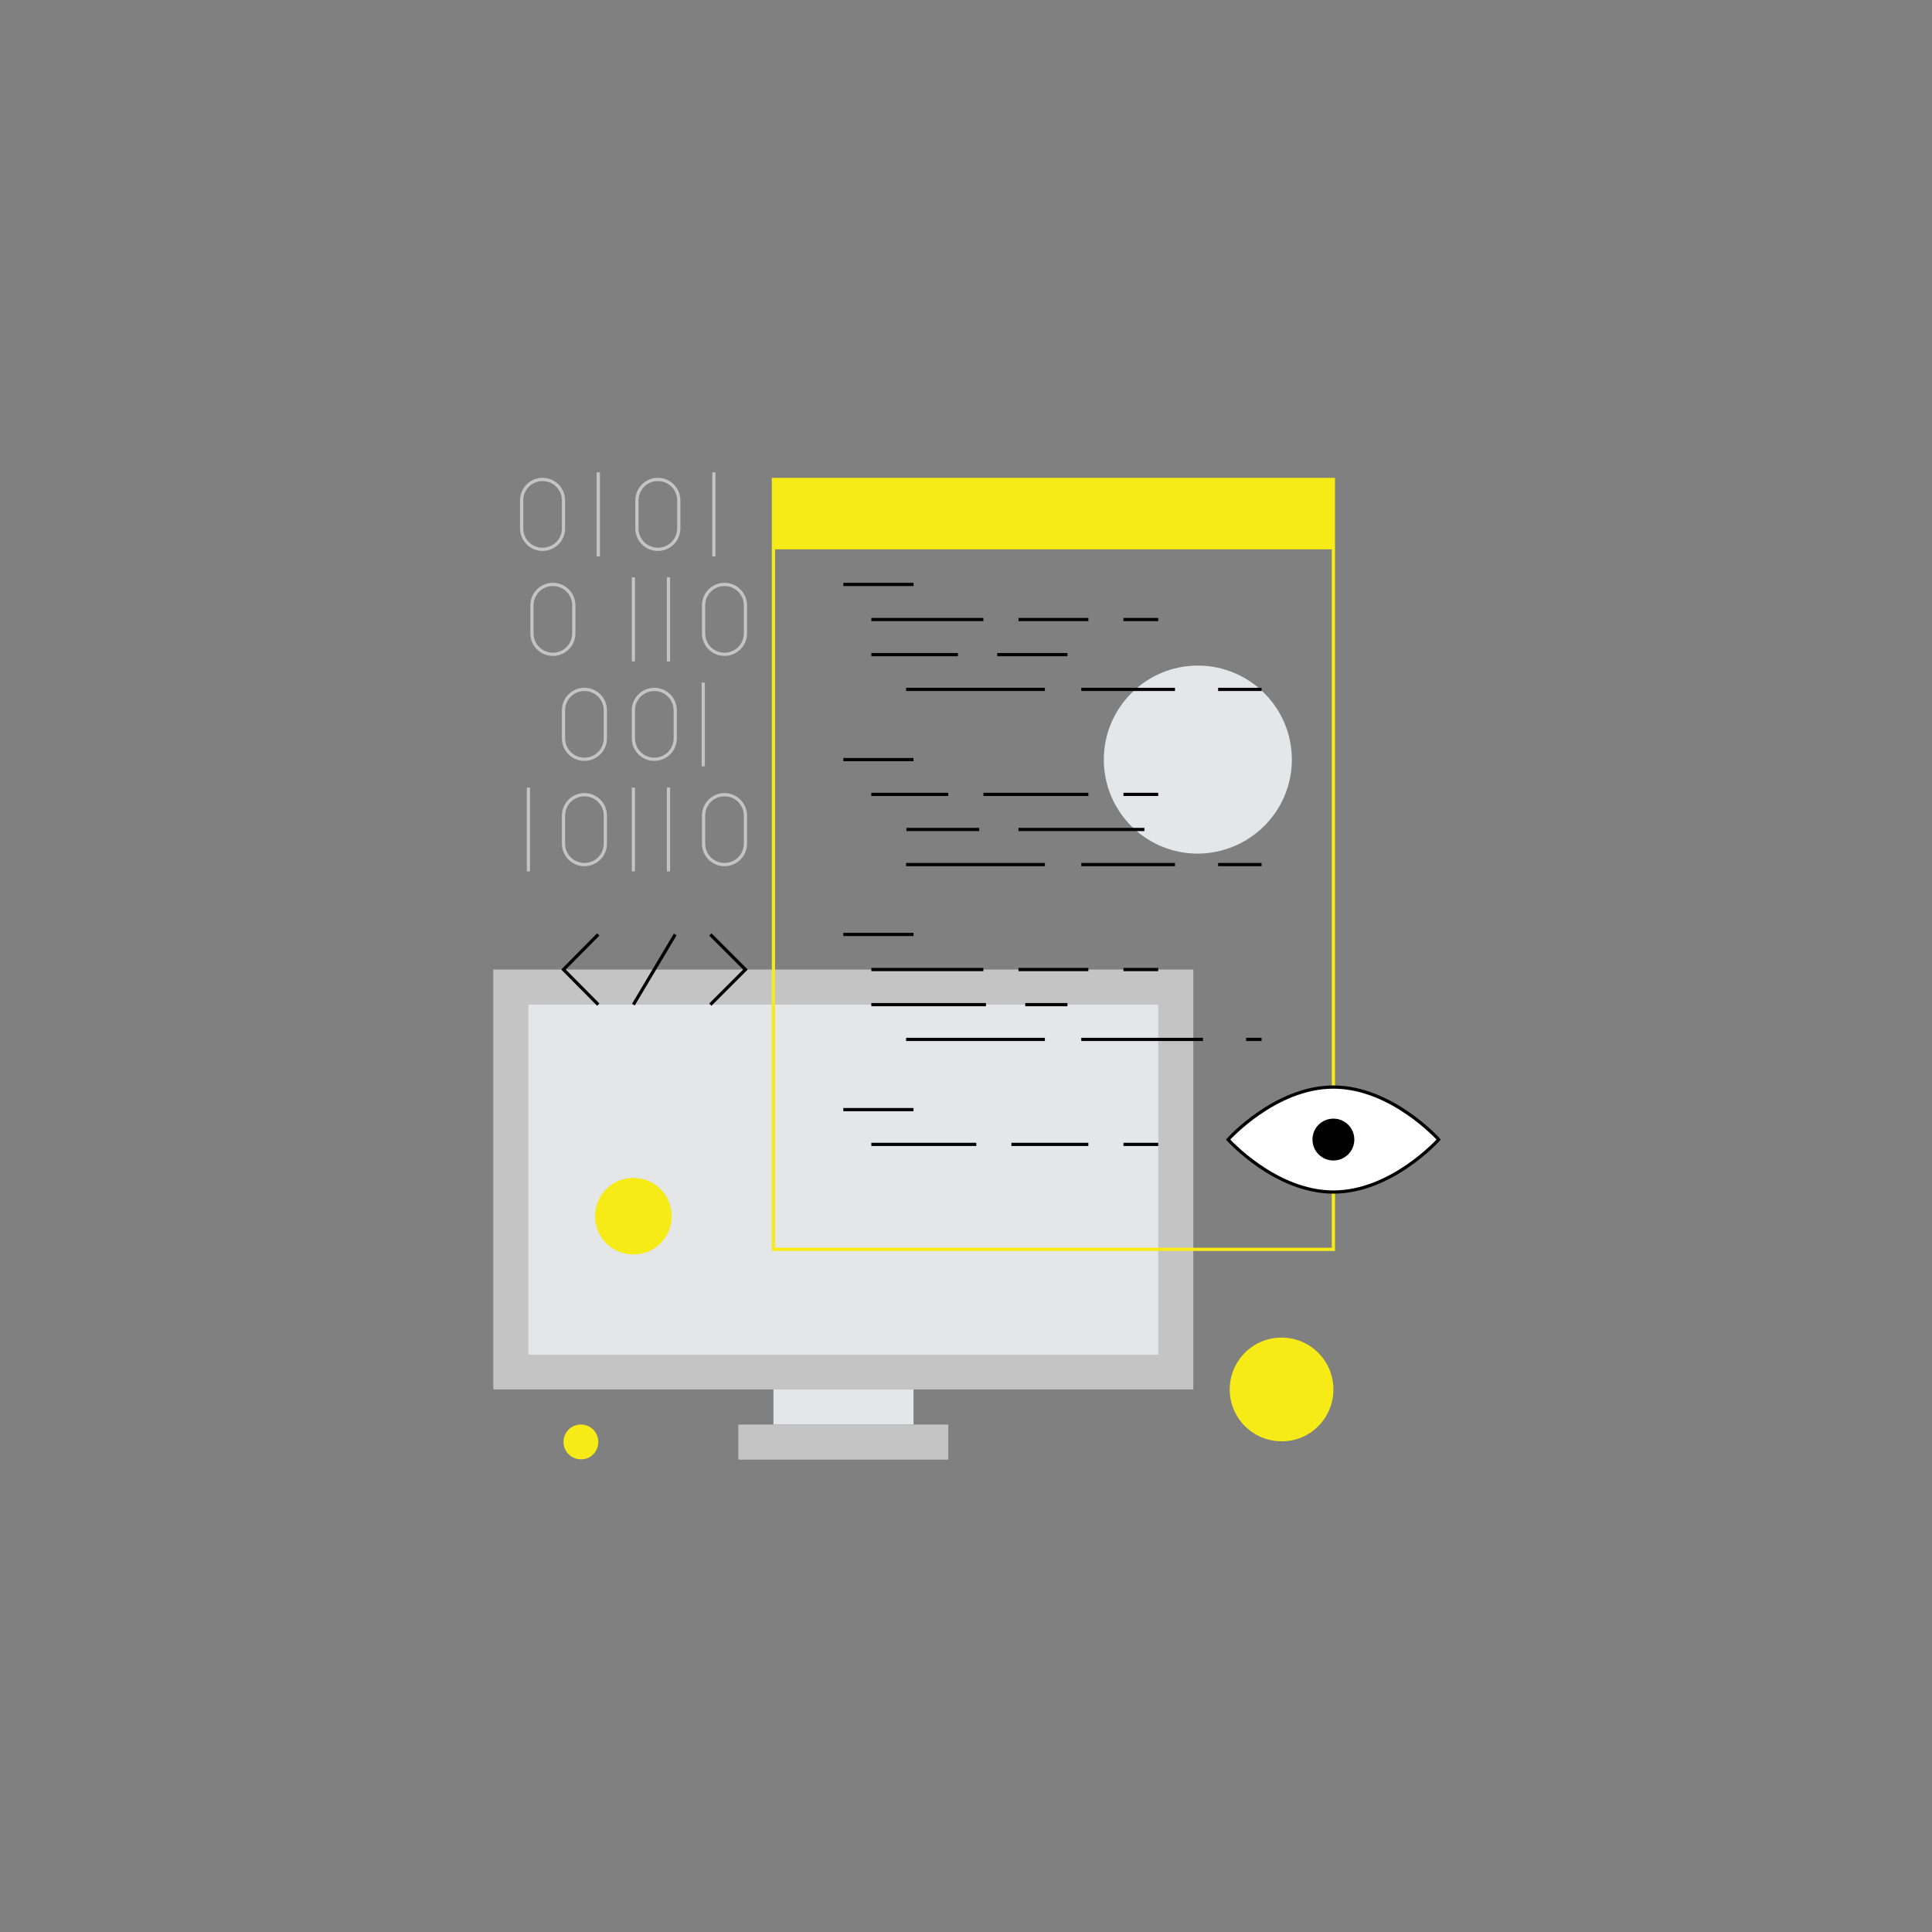 <?xml version="1.0" encoding="utf-8"?>
<!-- Generator: Adobe Illustrator 19.0.0, SVG Export Plug-In . SVG Version: 6.00 Build 0)  -->
<svg version="1.1" id="Layer_1" xmlns="http://www.w3.org/2000/svg" xmlns:xlink="http://www.w3.org/1999/xlink" x="0px" y="0px"
	 viewBox="0 0 600 600" style="enable-background:new 0 0 600 600;" xml:space="preserve">
<rect x="0" y="0" width="600" height="600" fill="#808080" stroke="none"/>
<style type="text/css">
	.st0{fill:#E5E6E7;}
	.st1{fill:#C4C4C4;}
	.st2{fill:#F6EB16;}
	.st3{fill:none;stroke:#F6EB16;stroke-miterlimit:10;}
	.st4{fill:none;stroke:#010101;stroke-miterlimit:10;}
	.st5{fill:none;stroke:#C4C4C4;stroke-miterlimit:10;}
	.st6{fill:#FFFFFF;}
	.st7{fill:#010101;}
</style>
<g id="XMLID_2_">
	<path id="XMLID_88_" class="st0" d="M401.2,235.9c0-16.1-13.1-29.2-29.2-29.2c-16.1,0-29.2,13.1-29.2,29.2
		c0,16.1,13,29.2,29.2,29.2C388.1,265,401.2,252,401.2,235.9"/>
	<rect id="XMLID_87_" x="153.2" y="301.1" class="st1" width="217.4" height="130.4"/>
	<rect id="XMLID_86_" x="240.2" y="431.5" class="st0" width="43.5" height="10.9"/>
	<rect id="XMLID_85_" x="229.3" y="442.4" class="st1" width="65.2" height="10.9"/>
	<rect id="XMLID_84_" x="164.1" y="312" class="st0" width="195.6" height="108.7"/>
	<rect id="XMLID_83_" x="240.2" y="148.9" class="st2" width="173.9" height="21.7"/>
	<rect id="XMLID_82_" x="240.2" y="148.9" class="st3" width="173.9" height="239.1"/>
	<line id="XMLID_81_" class="st4" x1="261.9" y1="181.5" x2="283.7" y2="181.5"/>
	<line id="XMLID_80_" class="st4" x1="270.6" y1="192.4" x2="305.4" y2="192.4"/>
	<line id="XMLID_79_" class="st4" x1="316.3" y1="192.4" x2="338" y2="192.4"/>
	<line id="XMLID_78_" class="st4" x1="309.7" y1="203.3" x2="331.5" y2="203.3"/>
	<line id="XMLID_77_" class="st4" x1="348.9" y1="192.4" x2="359.7" y2="192.4"/>
	<line id="XMLID_76_" class="st4" x1="270.6" y1="203.3" x2="297.5" y2="203.3"/>
	<line id="XMLID_75_" class="st4" x1="281.4" y1="214.1" x2="324.5" y2="214.1"/>
	<line id="XMLID_74_" class="st4" x1="335.8" y1="214.1" x2="364.9" y2="214.1"/>
	<line id="XMLID_73_" class="st4" x1="378.3" y1="214.1" x2="391.8" y2="214.1"/>
	<line id="XMLID_72_" class="st4" x1="261.9" y1="235.9" x2="283.7" y2="235.9"/>
	<line id="XMLID_71_" class="st4" x1="270.6" y1="246.7" x2="294.5" y2="246.7"/>
	<line id="XMLID_70_" class="st4" x1="305.4" y1="246.7" x2="338" y2="246.7"/>
	<line id="XMLID_69_" class="st4" x1="316.3" y1="257.6" x2="355.4" y2="257.6"/>
	<line id="XMLID_68_" class="st4" x1="348.9" y1="246.7" x2="359.7" y2="246.7"/>
	<line id="XMLID_67_" class="st4" x1="281.5" y1="257.6" x2="304.1" y2="257.6"/>
	<line id="XMLID_66_" class="st4" x1="281.4" y1="268.5" x2="324.5" y2="268.5"/>
	<line id="XMLID_65_" class="st4" x1="335.8" y1="268.5" x2="364.9" y2="268.5"/>
	<line id="XMLID_64_" class="st4" x1="378.3" y1="268.5" x2="391.8" y2="268.5"/>
	<line id="XMLID_63_" class="st4" x1="261.9" y1="290.2" x2="283.7" y2="290.2"/>
	<line id="XMLID_62_" class="st4" x1="270.6" y1="301.1" x2="305.4" y2="301.1"/>
	<line id="XMLID_61_" class="st4" x1="316.3" y1="301.1" x2="338" y2="301.1"/>
	<line id="XMLID_60_" class="st4" x1="318.4" y1="312" x2="331.5" y2="312"/>
	<line id="XMLID_59_" class="st4" x1="348.9" y1="301.1" x2="359.7" y2="301.1"/>
	<line id="XMLID_58_" class="st4" x1="270.6" y1="312" x2="306.2" y2="312"/>
	<line id="XMLID_57_" class="st4" x1="281.4" y1="322.8" x2="324.5" y2="322.8"/>
	<line id="XMLID_56_" class="st4" x1="335.8" y1="322.8" x2="373.6" y2="322.8"/>
	<line id="XMLID_55_" class="st4" x1="387" y1="322.8" x2="391.8" y2="322.8"/>
	<line id="XMLID_54_" class="st4" x1="261.9" y1="344.6" x2="283.7" y2="344.6"/>
	<line id="XMLID_53_" class="st4" x1="270.6" y1="355.4" x2="303.2" y2="355.4"/>
	<line id="XMLID_52_" class="st4" x1="314.1" y1="355.4" x2="338" y2="355.4"/>
	<line id="XMLID_51_" class="st4" x1="348.9" y1="355.4" x2="359.7" y2="355.4"/>
	<polyline id="XMLID_50_" class="st4" points="185.8,290.2 175,301.1 185.8,312 	"/>
	<polyline id="XMLID_49_" class="st4" points="220.6,312 231.5,301.1 220.6,290.2 	"/>
	<line id="XMLID_48_" class="st4" x1="196.7" y1="312" x2="209.7" y2="290.2"/>
	<path id="XMLID_47_" class="st5" d="M175,164.1c0,3.6-2.9,6.5-6.5,6.5c-3.6,0-6.5-2.9-6.5-6.5v-8.7c0-3.6,2.9-6.5,6.5-6.5
		c3.6,0,6.5,2.9,6.5,6.5V164.1z"/>
	<line id="XMLID_46_" class="st5" x1="185.8" y1="146.7" x2="185.8" y2="172.8"/>
	<path id="XMLID_45_" class="st5" d="M210.8,164.1c0,3.6-2.9,6.5-6.5,6.5c-3.6,0-6.5-2.9-6.5-6.5v-8.7c0-3.6,2.9-6.5,6.5-6.5
		c3.6,0,6.5,2.9,6.5,6.5V164.1z"/>
	<line id="XMLID_44_" class="st5" x1="196.7" y1="179.3" x2="196.7" y2="205.4"/>
	<line id="XMLID_20_" class="st5" x1="207.6" y1="179.3" x2="207.6" y2="205.4"/>
	<line id="XMLID_19_" class="st5" x1="218.4" y1="212" x2="218.4" y2="238"/>
	<path id="XMLID_18_" class="st5" d="M178.2,196.7c0,3.6-2.9,6.5-6.5,6.5c-3.6,0-6.5-2.9-6.5-6.5V188c0-3.6,2.9-6.5,6.5-6.5
		c3.6,0,6.5,2.9,6.5,6.5V196.7z"/>
	<path id="XMLID_17_" class="st5" d="M188,229.3c0,3.6-2.9,6.5-6.5,6.5c-3.6,0-6.5-2.9-6.5-6.5v-8.7c0-3.6,2.9-6.5,6.5-6.5
		c3.6,0,6.5,2.9,6.5,6.5V229.3z"/>
	<path id="XMLID_16_" class="st5" d="M209.7,229.3c0,3.6-2.9,6.5-6.5,6.5s-6.5-2.9-6.5-6.5v-8.7c0-3.6,2.9-6.5,6.5-6.5
		s6.5,2.9,6.5,6.5V229.3z"/>
	<path id="XMLID_15_" class="st5" d="M231.5,196.7c0,3.6-2.9,6.5-6.5,6.5c-3.6,0-6.5-2.9-6.5-6.5V188c0-3.6,2.9-6.5,6.5-6.5
		c3.6,0,6.5,2.9,6.5,6.5V196.7z"/>
	<line id="XMLID_14_" class="st5" x1="164.1" y1="244.6" x2="164.1" y2="270.6"/>
	<line id="XMLID_13_" class="st5" x1="196.7" y1="244.6" x2="196.7" y2="270.6"/>
	<line id="XMLID_12_" class="st5" x1="207.6" y1="244.6" x2="207.6" y2="270.6"/>
	<path id="XMLID_11_" class="st5" d="M188,262c0,3.6-2.9,6.5-6.5,6.5c-3.6,0-6.5-2.9-6.5-6.5v-8.7c0-3.6,2.9-6.5,6.5-6.5
		c3.6,0,6.5,2.9,6.5,6.5V262z"/>
	<path id="XMLID_10_" class="st5" d="M231.5,262c0,3.6-2.9,6.5-6.5,6.5c-3.6,0-6.5-2.9-6.5-6.5v-8.7c0-3.6,2.9-6.5,6.5-6.5
		c3.6,0,6.5,2.9,6.5,6.5V262z"/>
	<line id="XMLID_9_" class="st5" x1="221.7" y1="146.7" x2="221.7" y2="172.8"/>
	<path id="XMLID_8_" class="st2" d="M185.8,447.8c0-3-2.4-5.4-5.4-5.4c-3,0-5.4,2.4-5.4,5.4c0,3,2.4,5.4,5.4,5.4
		C183.4,453.3,185.8,450.8,185.8,447.8"/>
	<path id="XMLID_7_" class="st2" d="M208.6,377.7c0-6.6-5.3-11.9-11.9-11.9c-6.6,0-11.9,5.3-11.9,11.9c0,6.6,5.3,11.9,11.9,11.9
		C203.3,389.6,208.6,384.3,208.6,377.7"/>
	<path id="XMLID_6_" class="st2" d="M414.1,431.5c0-8.9-7.2-16.1-16.1-16.1c-8.9,0-16.1,7.2-16.1,16.1c0,8.9,7.2,16.1,16.1,16.1
		C406.9,447.7,414.1,440.4,414.1,431.5"/>
	<path id="XMLID_5_" class="st6" d="M446.8,353.9c0,0-14.6,16.3-32.7,16.3s-32.7-16.3-32.7-16.3s14.6-16.3,32.7-16.3
		S446.8,353.9,446.8,353.9"/>
	<path id="XMLID_4_" class="st4" d="M446.8,353.9c0,0-14.6,16.3-32.7,16.3s-32.7-16.3-32.7-16.3s14.6-16.3,32.7-16.3
		S446.8,353.9,446.8,353.9z"/>
	<path id="XMLID_3_" class="st7" d="M420.6,353.9c0,3.6-2.9,6.5-6.5,6.5c-3.6,0-6.5-2.9-6.5-6.5c0-3.6,2.9-6.5,6.5-6.5
		C417.7,347.4,420.6,350.3,420.6,353.9"/>
</g>
</svg>
